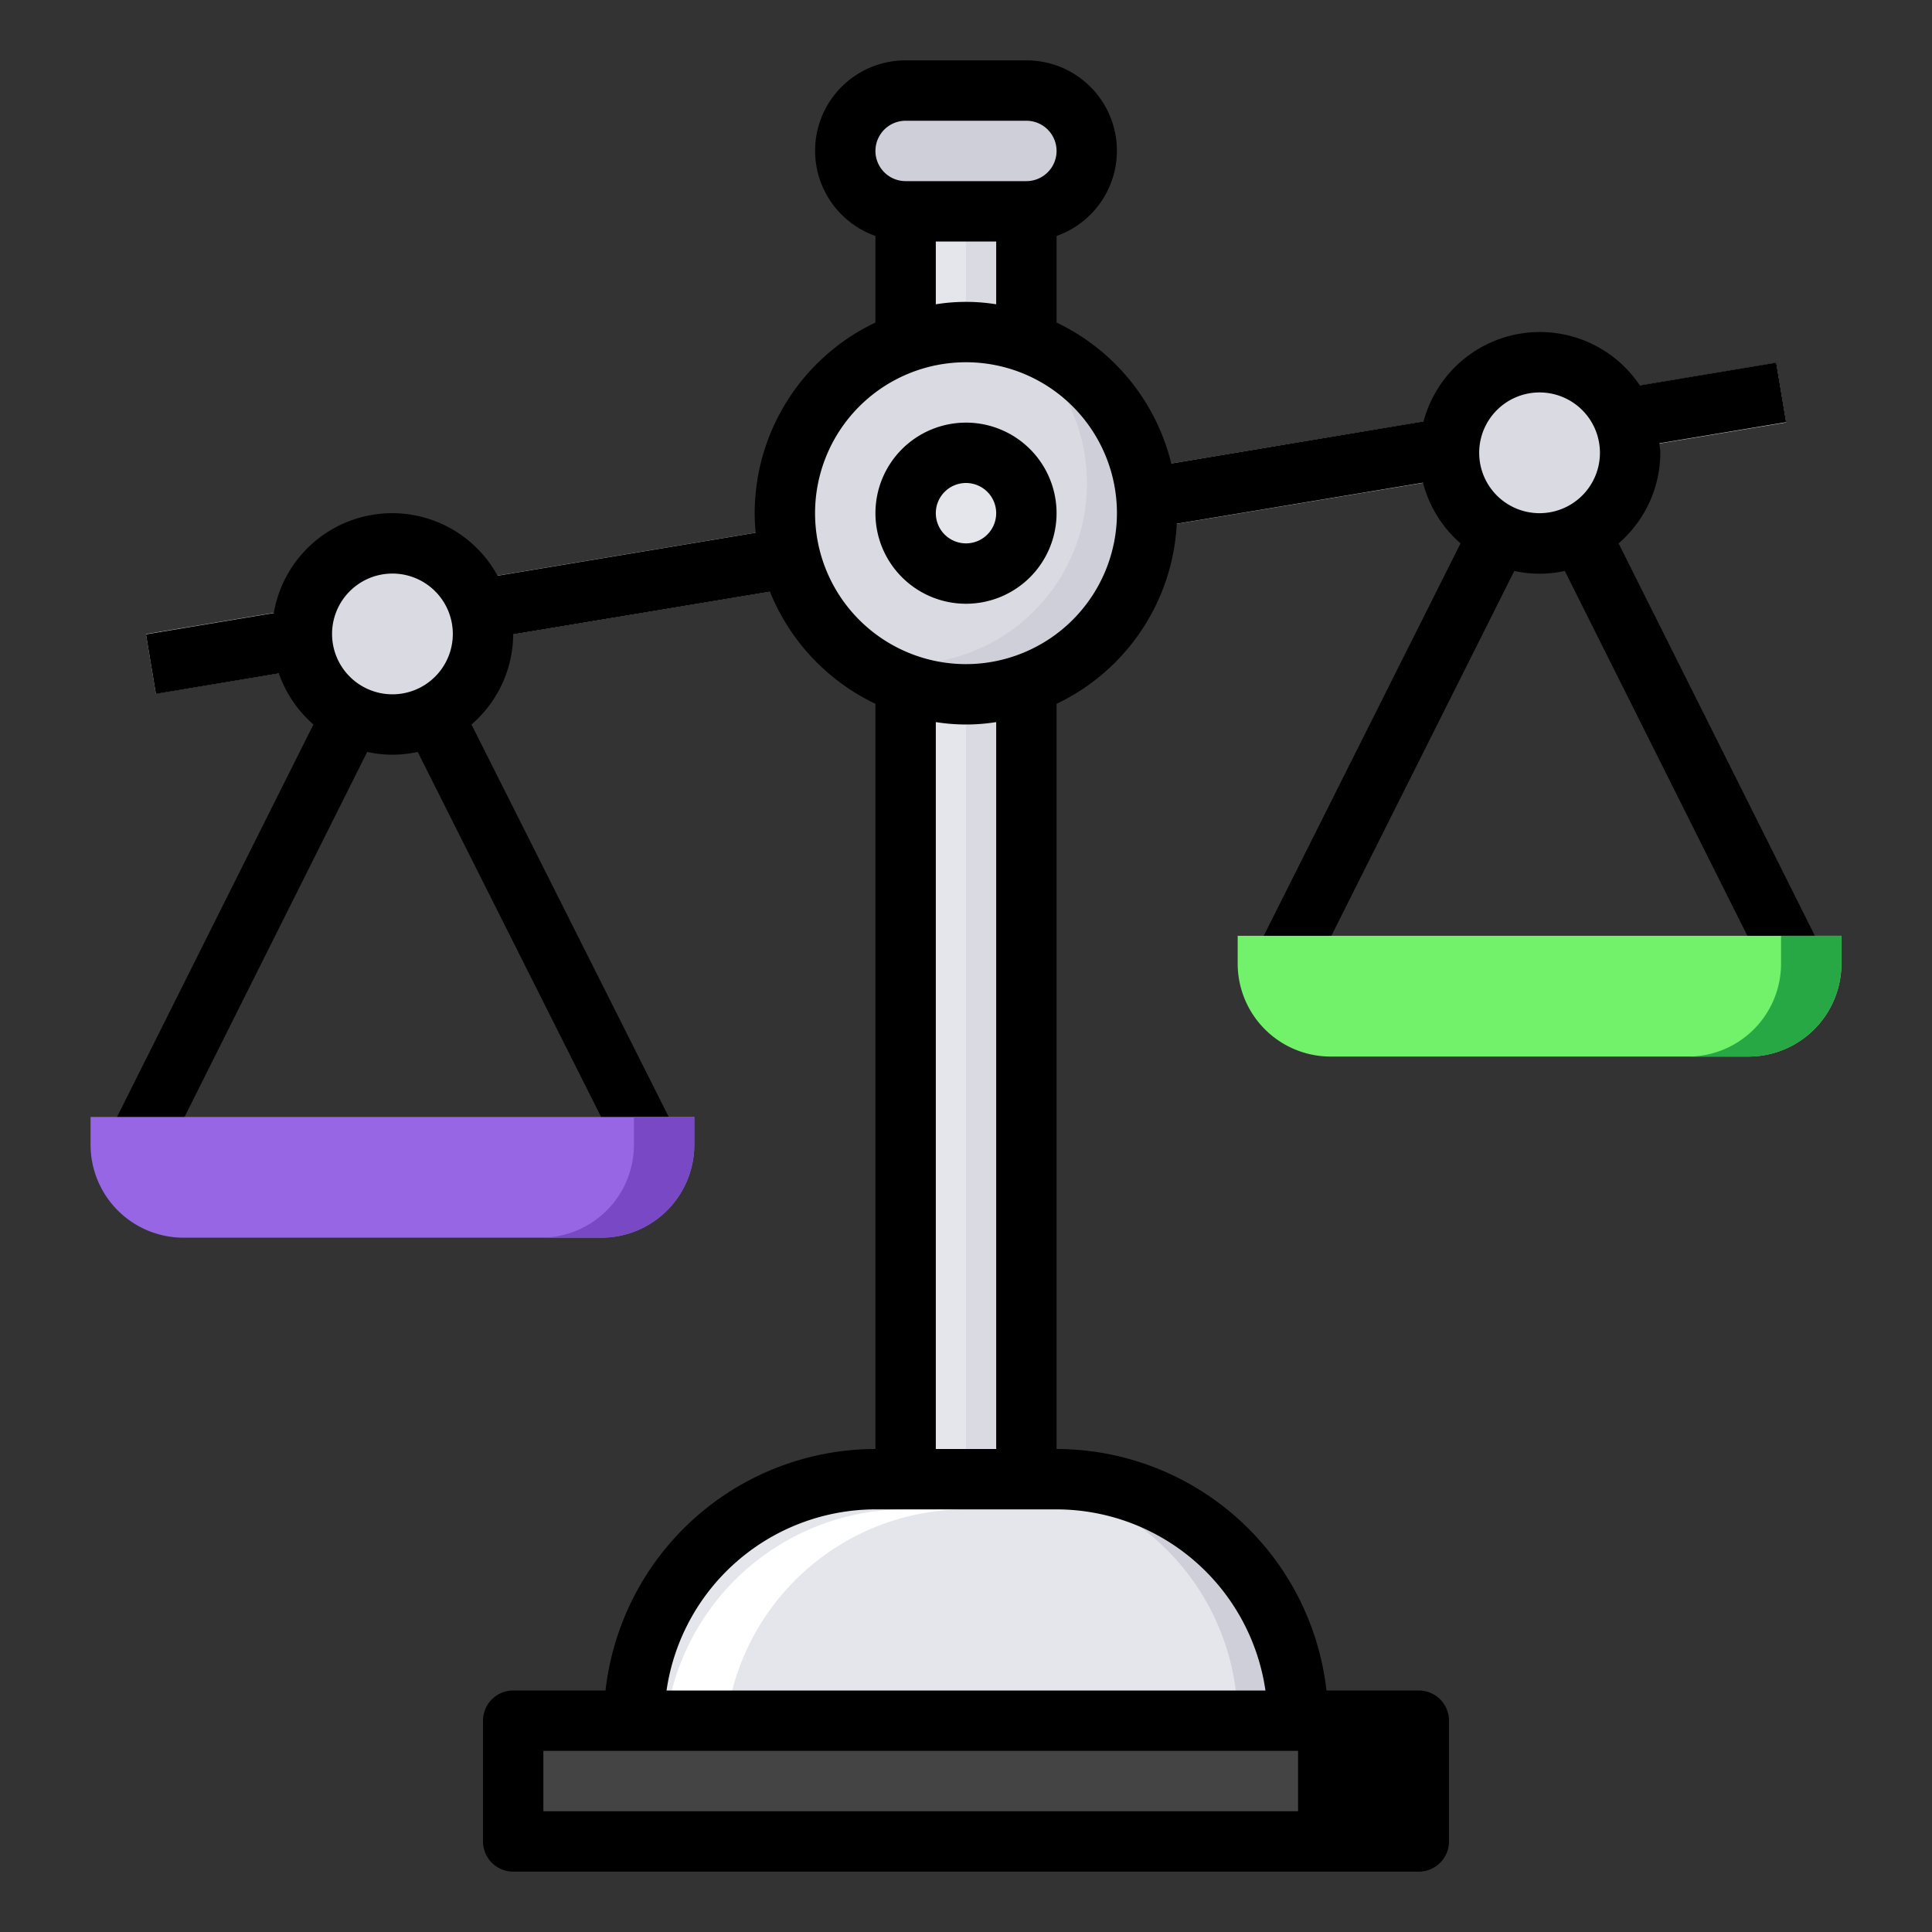 <?xml version="1.0" ?>
<svg xmlns="http://www.w3.org/2000/svg" id="fill" viewBox="0 0 64 64"><rect x="0" y="0" width="64" height="64" fill="#333333" stroke="none"/><rect height="2" style="fill:#e5e6eb" transform="translate(-2.438 5.488) rotate(-9.444)" width="54.745" x="4.628" y="16.5"/><rect height="45" style="fill:#e5e6eb" width="4" x="30" y="5"/><rect height="45" style="fill:#d9dae2" width="2" x="32" y="5"/><rect height="4" rx="2" ry="2" style="fill:#cfcfd9" width="8" x="28" y="3"/><path d="M35,49H29a8,8,0,0,0-8,8v2H43V57A8,8,0,0,0,35,49Z" style="fill:#e5e6eb"/><path d="M32,50H30a8,8,0,0,0-8,8v2h2V58A8,8,0,0,1,32,50Z" style="fill:#fff"/><path d="M35,49H33a8,8,0,0,1,8,8v2h2V57A8,8,0,0,0,35,49Z" style="fill:#cfcfd9"/><rect height="4" style="fill:#444" width="30" x="17" y="57"/><rect height="4" width="4" x="43" y="57"/><circle cx="32" cy="17" r="6" style="fill:#d9dae2"/><path d="M33.629,11.23a5.991,5.991,0,0,1-5.258,10.54,6,6,0,1,0,5.258-10.54Z" style="fill:#cfcfd9"/><circle cx="32" cy="17" r="2" style="fill:#e5e6eb"/><circle cx="13" cy="21" r="3" style="fill:#d9dae2"/><circle cx="51" cy="15" r="3" style="fill:#d9dae2"/><path d="M32,14a3,3,0,1,0,3,3A3,3,0,0,0,32,14Zm0,4a1,1,0,1,1,1-1A1,1,0,0,1,32,18Z"/><path d="M60.249,31.257,53.618,18A3.975,3.975,0,0,0,55,15c0-.108-.023-.209-.032-.315l4.2-.7-.328-1.972-4.519.753a3.986,3.986,0,0,0-7.163,1.193L38.8,15.354A7.019,7.019,0,0,0,35,10.685V7.816A2.993,2.993,0,0,0,34,2H30a2.993,2.993,0,0,0-1,5.816v2.869A7,7,0,0,0,25,17c0,.219.013.434.033.647l-8.55,1.425A3.978,3.978,0,0,0,9.07,20.308l-4.234.706.328,1.972,4.074-.679A3.989,3.989,0,0,0,10.382,24L3.789,37.176l1.789.894,6.585-13.161a3.895,3.895,0,0,0,1.674,0L20.46,38.09l1.789-.9L15.618,24A3.973,3.973,0,0,0,17,21.014L25.505,19.6A7.029,7.029,0,0,0,29,23.315V48a9.01,9.01,0,0,0-8.941,8H17a1,1,0,0,0-1,1v4a1,1,0,0,0,1,1H47a1,1,0,0,0,1-1V57a1,1,0,0,0-1-1H43.941A9.01,9.01,0,0,0,35,48V23.315a7,7,0,0,0,3.982-5.965l8.157-1.36A3.978,3.978,0,0,0,48.382,18L41.728,31.269l1.789.9,6.646-13.255a3.89,3.89,0,0,0,1.673,0L58.46,32.152ZM11,21a2,2,0,1,1,2,2A2,2,0,0,1,11,21ZM30,4h4a1,1,0,0,1,0,2H30a1,1,0,0,1,0-2Zm1,4h2v2.08a6.29,6.29,0,0,0-2,0ZM46,60H18V58H46Zm-4.08-4H22.08A7.006,7.006,0,0,1,29,50h6A7.006,7.006,0,0,1,41.92,56ZM33,48H31V23.92a6.29,6.29,0,0,0,2,0ZM32,22a5,5,0,1,1,5-5A5.006,5.006,0,0,1,32,22Zm17-7a2,2,0,1,1,2,2A2,2,0,0,1,49,15Z"/><path d="M3,37H23a0,0,0,0,1,0,0v.92A3.08,3.08,0,0,1,19.92,41H6.08A3.08,3.08,0,0,1,3,37.92V37A0,0,0,0,1,3,37Z" style="fill: #9766e4;"/><path d="M21,37v.92A3.08,3.08,0,0,1,17.92,41h2A3.08,3.08,0,0,0,23,37.92V37Z" style="fill: #7949c5;"/><path d="M41,31H61a0,0,0,0,1,0,0v.92A3.08,3.08,0,0,1,57.92,35H44.08A3.08,3.08,0,0,1,41,31.92V31A0,0,0,0,1,41,31Z" style="fill: #72f16a;"/><path d="M59,31v.92A3.08,3.08,0,0,1,55.92,35h2A3.08,3.08,0,0,0,61,31.92V31Z" style="fill: #28a745;"/></svg>